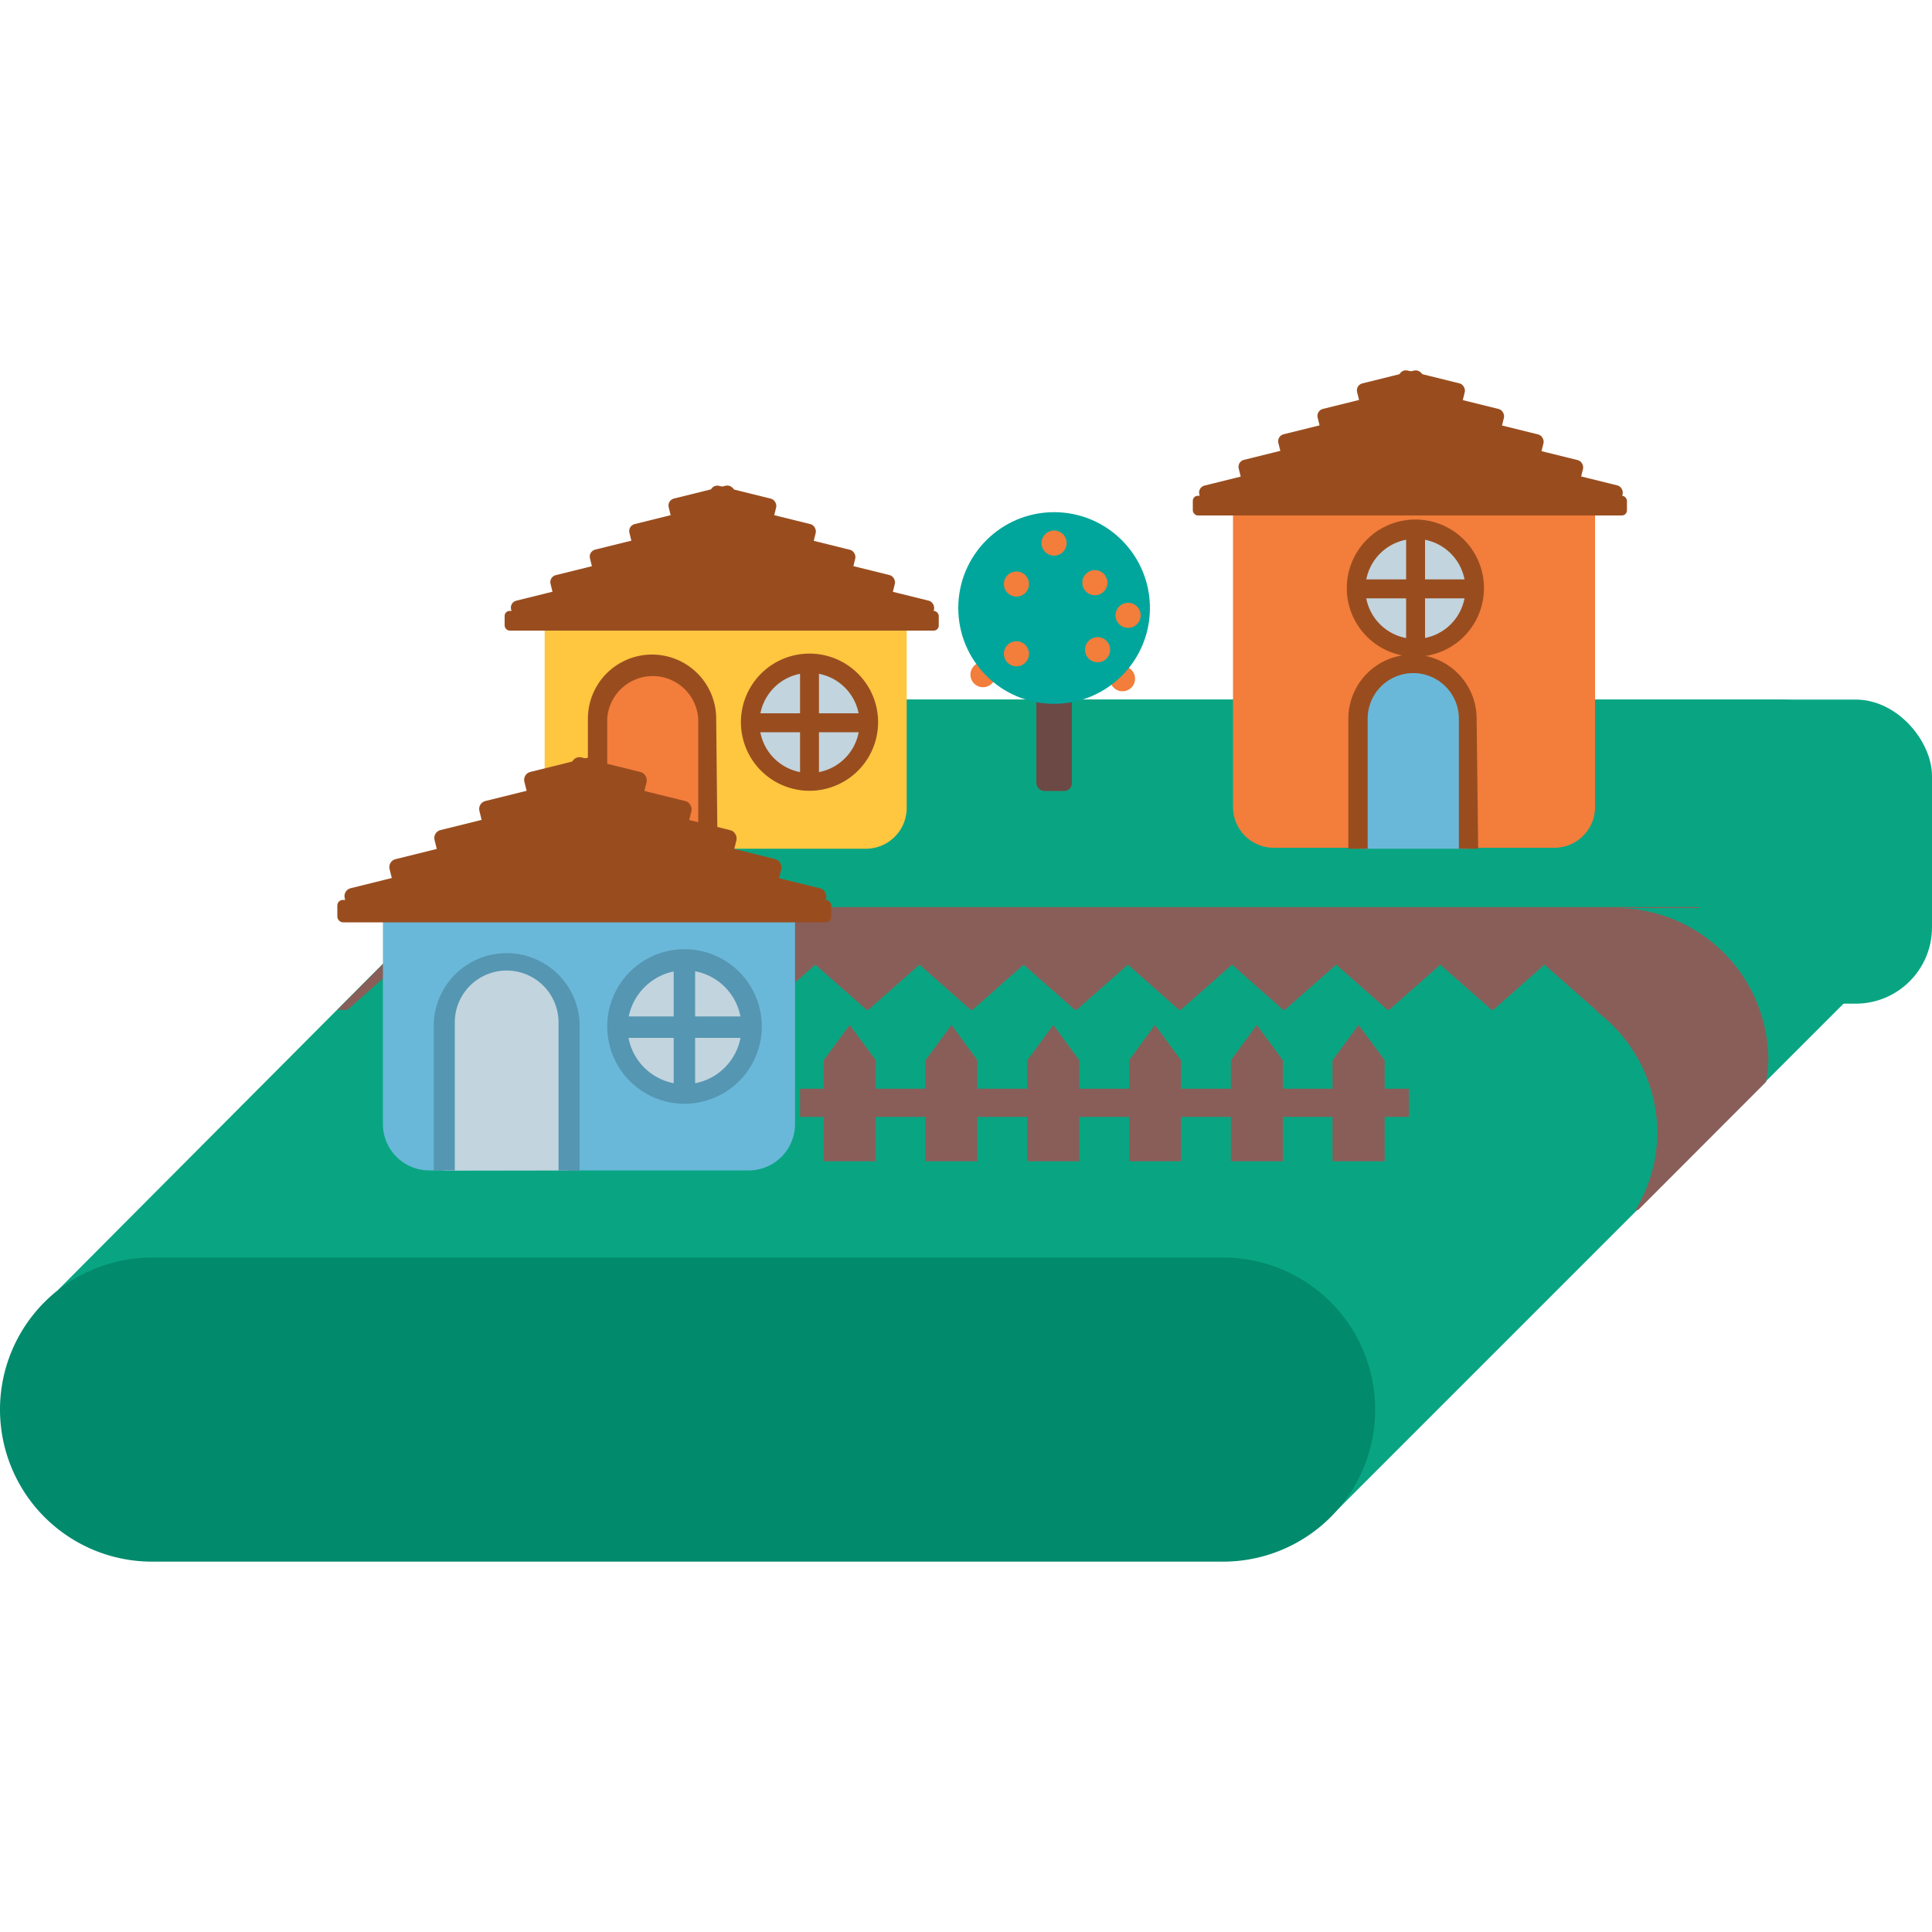 <svg id="Layer_1" data-name="Layer 1" xmlns="http://www.w3.org/2000/svg" viewBox="0 0 100 100"><defs><style>.cls-1{fill:#09a582;}.cls-2{fill:#028a6d;}.cls-3{fill:#895e59;}.cls-4{fill:#ffc640;}.cls-5{fill:#994d1f;}.cls-6{fill:#f37d3b;}.cls-7{fill:#c2d4de;}.cls-8{fill:#6ab8d9;}.cls-9{fill:#5596b2;}.cls-10{fill:#6d4945;}.cls-11{fill:#00a69c;}</style></defs><title>village</title><rect class="cls-1" x="28.82" y="36.21" width="71.18" height="15.74" rx="3.95" ry="3.95"/><polyline class="cls-1" points="69.09 78.28 97.54 49.83 97.54 40.08 95.81 37.6 51.73 59"/><path class="cls-1" d="M31.18,38.48,3,66.77H68.14L97,37.91h-.06a7.79,7.79,0,0,0-4.82-1.7H36.69a7.75,7.75,0,0,0-3.61.93"/><path class="cls-2" d="M63.31,65.09H7.87a7.87,7.87,0,0,0,0,15.74H63.31a7.87,7.87,0,1,0,0-15.74Z"/><polygon class="cls-3" points="87.96 46.95 22.75 46.95 17.46 52.27 82.65 52.27 86.87 48.05 87.96 46.95"/><path class="cls-1" d="M86.87,48.05,88,47H81.84a7.79,7.79,0,0,1,4.6,1.52Z"/><path class="cls-3" d="M83.66,47H76.54l-7.76,3.76h9.13a7.89,7.89,0,0,1,7.87,7.87,7.76,7.76,0,0,1-1.13,4h.14L91.41,56a7.73,7.73,0,0,0,.12-1.14A7.89,7.89,0,0,0,83.66,47Z"/><polygon class="cls-1" points="79.94 49.93 77.25 52.31 74.55 49.93 71.86 52.31 69.16 49.93 66.46 52.31 63.77 49.93 61.07 52.31 58.38 49.93 55.68 52.31 52.98 49.93 50.29 52.31 47.59 49.93 44.9 52.31 42.2 49.93 39.5 52.31 36.81 49.93 34.11 52.31 31.42 49.93 28.72 52.31 26.02 49.93 23.33 52.31 20.63 49.93 17.94 52.31 17.94 53.06 82.64 53.06 82.64 52.31 79.94 49.93"/><path class="cls-4" d="M28.19,31.74V41.83a2.11,2.11,0,0,0,2.1,2.1H44.83a2.11,2.11,0,0,0,2.1-2.1V31.74Z"/><rect class="cls-5" x="34.65" y="25.45" width="3.51" height="1.46" rx="0.37" ry="0.37" transform="translate(-5.23 9.52) rotate(-13.91)"/><rect class="cls-5" x="32.61" y="26.77" width="3.51" height="1.46" rx="0.37" ry="0.37" transform="translate(-5.6 9.07) rotate(-13.91)"/><rect class="cls-5" x="30.57" y="28.09" width="3.51" height="1.46" rx="0.37" ry="0.37" transform="translate(-5.98 8.62) rotate(-13.91)"/><rect class="cls-5" x="28.53" y="29.42" width="3.51" height="1.46" rx="0.37" ry="0.37" transform="translate(-6.36 8.16) rotate(-13.91)"/><rect class="cls-5" x="26.49" y="30.74" width="3.51" height="1.46" rx="0.37" ry="0.37" transform="translate(-6.74 7.71) rotate(-13.91)"/><rect class="cls-5" x="36.64" y="25.45" width="3.51" height="1.46" rx="0.37" ry="0.37" transform="translate(69.36 60.83) rotate(-166.09)"/><rect class="cls-5" x="38.68" y="26.77" width="3.51" height="1.46" rx="0.37" ry="0.37" transform="translate(73.07 63.92) rotate(-166.09)"/><rect class="cls-5" x="40.72" y="28.09" width="3.51" height="1.46" rx="0.37" ry="0.37" transform="translate(76.78 67.02) rotate(-166.09)"/><rect class="cls-5" x="42.76" y="29.42" width="3.51" height="1.46" rx="0.37" ry="0.37" transform="translate(80.49 70.11) rotate(-166.09)"/><rect class="cls-5" x="44.81" y="30.74" width="3.51" height="1.46" rx="0.37" ry="0.37" transform="translate(84.19 73.21) rotate(-166.09)"/><polyline class="cls-5" points="27.86 32.05 47.41 32.05 37.3 25.66"/><rect class="cls-5" x="26.12" y="31.62" width="22.47" height="1.02" rx="0.26" ry="0.26"/><path class="cls-6" d="M31,43.93V37.2a2.85,2.85,0,0,1,2.84-2.84h0a2.85,2.85,0,0,1,2.84,2.84v6.73"/><path class="cls-5" d="M37.14,43.93h-1V37.2a2.36,2.36,0,0,0-4.71,0v6.73h-1V37.2a3.32,3.32,0,0,1,6.64,0Z"/><circle class="cls-7" cx="41.9" cy="37.41" r="3.07"/><path class="cls-5" d="M41.9,34.83a2.59,2.59,0,0,1,0,5.18h0a2.59,2.59,0,0,1,0-5.18h0m0-1a3.55,3.55,0,1,0,3.55,3.55,3.55,3.55,0,0,0-3.55-3.55Z"/><rect class="cls-5" x="41.41" y="34.23" width="0.98" height="6.38" rx="0.25" ry="0.25"/><rect class="cls-5" x="41.41" y="34.23" width="0.98" height="6.38" rx="0.25" ry="0.25" transform="translate(79.32 -4.49) rotate(90)"/><path class="cls-6" d="M63.82,25.78v16a2.11,2.11,0,0,0,2.1,2.1H80.46a2.11,2.11,0,0,0,2.1-2.1v-16Z"/><rect class="cls-5" x="70.28" y="19.49" width="3.51" height="1.46" rx="0.37" ry="0.37" transform="translate(-2.75 17.91) rotate(-13.91)"/><rect class="cls-5" x="68.24" y="20.81" width="3.51" height="1.46" rx="0.37" ry="0.37" transform="translate(-3.13 17.46) rotate(-13.91)"/><rect class="cls-5" x="66.2" y="22.13" width="3.51" height="1.46" rx="0.37" ry="0.37" transform="translate(-3.5 17) rotate(-13.91)"/><rect class="cls-5" x="64.15" y="23.45" width="3.51" height="1.46" rx="0.37" ry="0.37" transform="translate(-3.88 16.55) rotate(-13.91)"/><rect class="cls-5" x="62.11" y="24.78" width="3.51" height="1.46" rx="0.37" ry="0.37" transform="translate(-4.26 16.1) rotate(-13.91)"/><rect class="cls-5" x="72.26" y="19.49" width="3.51" height="1.46" rx="0.37" ry="0.37" transform="translate(141.01 57.64) rotate(-166.09)"/><rect class="cls-5" x="74.31" y="20.81" width="3.51" height="1.46" rx="0.37" ry="0.37" transform="translate(144.71 60.74) rotate(-166.09)"/><rect class="cls-5" x="76.35" y="22.13" width="3.51" height="1.46" rx="0.37" ry="0.37" transform="translate(148.42 63.83) rotate(-166.09)"/><rect class="cls-5" x="78.39" y="23.45" width="3.51" height="1.46" rx="0.37" ry="0.37" transform="translate(152.13 66.93) rotate(-166.09)"/><rect class="cls-5" x="80.43" y="24.78" width="3.51" height="1.46" rx="0.37" ry="0.37" transform="translate(155.84 70.02) rotate(-166.09)"/><polyline class="cls-5" points="63.49 26.09 83.04 26.09 72.93 19.7"/><rect class="cls-5" x="61.74" y="25.66" width="22.47" height="1.02" rx="0.26" ry="0.26"/><path class="cls-8" d="M70.35,43.93V37.2a2.85,2.85,0,0,1,2.84-2.84h0A2.85,2.85,0,0,1,76,37.2v6.73"/><path class="cls-5" d="M76.51,43.93h-1V37.2a2.36,2.36,0,0,0-4.72,0v6.73h-1V37.2a3.32,3.32,0,0,1,6.64,0Z"/><circle class="cls-7" cx="73.26" cy="30.48" r="3.07"/><path class="cls-5" d="M73.26,27.89a2.59,2.59,0,1,1-2.59,2.59,2.6,2.6,0,0,1,2.59-2.59m0-1a3.55,3.55,0,1,0,3.55,3.55,3.55,3.55,0,0,0-3.55-3.55Z"/><rect class="cls-5" x="72.78" y="27.29" width="0.98" height="6.38" rx="0.25" ry="0.25"/><rect class="cls-5" x="72.78" y="27.29" width="0.98" height="6.38" rx="0.25" ry="0.25" transform="translate(103.74 -42.79) rotate(90)"/><polygon class="cls-3" points="45.33 60.11 42.63 60.11 42.63 54.88 43.98 53.05 45.33 54.88 45.33 60.11"/><polygon class="cls-3" points="50.59 60.11 47.9 60.11 47.9 54.88 49.25 53.05 50.59 54.88 50.59 60.11"/><polygon class="cls-3" points="55.86 60.11 53.17 60.11 53.17 54.88 54.52 53.05 55.86 54.88 55.86 60.11"/><polygon class="cls-3" points="61.13 60.11 58.44 60.11 58.44 54.88 59.78 53.05 61.13 54.88 61.13 60.11"/><polygon class="cls-3" points="66.4 60.11 63.71 60.11 63.71 54.88 65.05 53.05 66.4 54.88 66.4 60.11"/><polygon class="cls-3" points="71.67 60.11 68.97 60.11 68.97 54.88 70.32 53.05 71.67 54.88 71.67 60.11"/><rect class="cls-3" x="41.41" y="56.35" width="31.51" height="1.46"/><path class="cls-8" d="M19.82,46.72V58.19a2.4,2.4,0,0,0,2.39,2.39H38.76a2.4,2.4,0,0,0,2.39-2.39V46.72Z"/><rect class="cls-5" x="27.18" y="39.55" width="4" height="1.66" rx="0.42" ry="0.42" transform="translate(-8.85 8.2) rotate(-13.91)"/><rect class="cls-5" x="24.85" y="41.06" width="4" height="1.66" rx="0.42" ry="0.42" transform="translate(-9.28 7.68) rotate(-13.91)"/><rect class="cls-5" x="22.53" y="42.56" width="4" height="1.66" rx="0.42" ry="0.42" transform="translate(-9.71 7.17) rotate(-13.91)"/><rect class="cls-5" x="20.2" y="44.07" width="4" height="1.66" rx="0.42" ry="0.42" transform="translate(-10.14 6.65) rotate(-13.91)"/><rect class="cls-5" x="17.88" y="45.57" width="4" height="1.66" rx="0.42" ry="0.42" transform="translate(-10.57 6.14) rotate(-13.91)"/><rect class="cls-5" x="29.43" y="39.55" width="4" height="1.66" rx="0.42" ry="0.42" transform="translate(52.23 87.14) rotate(-166.09)"/><rect class="cls-5" x="31.76" y="41.06" width="4" height="1.66" rx="0.42" ry="0.42" transform="translate(56.45 90.67) rotate(-166.09)"/><rect class="cls-5" x="34.08" y="42.56" width="4" height="1.66" rx="0.42" ry="0.42" transform="translate(60.67 94.19) rotate(-166.09)"/><rect class="cls-5" x="36.41" y="44.07" width="4" height="1.66" rx="0.42" ry="0.42" transform="translate(64.89 97.71) rotate(-166.09)"/><rect class="cls-5" x="38.73" y="45.57" width="4" height="1.66" rx="0.42" ry="0.42" transform="translate(69.11 101.24) rotate(-166.09)"/><polyline class="cls-5" points="19.44 47.07 41.7 47.07 30.19 39.79"/><rect class="cls-5" x="17.46" y="46.58" width="25.57" height="1.16" rx="0.29" ry="0.29"/><path class="cls-7" d="M23,60.59V52.92a3.24,3.24,0,0,1,3.23-3.23h0a3.24,3.24,0,0,1,3.23,3.23v7.66"/><path class="cls-9" d="M30,60.59H28.91V52.92a2.68,2.68,0,1,0-5.37,0v7.66H22.45V52.92a3.78,3.78,0,0,1,7.55,0Z"/><circle class="cls-7" cx="35.42" cy="53.17" r="3.49"/><path class="cls-9" d="M35.43,50.22a2.95,2.95,0,1,1-2.95,2.95,3,3,0,0,1,2.95-2.95m0-1.09a4,4,0,1,0,4,4,4,4,0,0,0-4-4Z"/><rect class="cls-9" x="34.87" y="49.54" width="1.11" height="7.26" rx="0.56" ry="0.56"/><rect class="cls-9" x="31.8" y="52.61" width="7.26" height="1.11" rx="0.56" ry="0.56"/><circle class="cls-6" cx="50.88" cy="34.92" r="0.65"/><circle class="cls-6" cx="58.1" cy="35.13" r="0.65"/><rect class="cls-10" x="53.64" y="33.79" width="1.84" height="7.15" rx="0.4" ry="0.4"/><circle class="cls-11" cx="54.56" cy="31.47" r="4.96"/><circle class="cls-6" cx="52.61" cy="33.84" r="0.65"/><circle class="cls-6" cx="56.81" cy="33.63" r="0.65"/><circle class="cls-6" cx="58.39" cy="31.85" r="0.65"/><circle class="cls-6" cx="52.61" cy="30.23" r="0.65"/><circle class="cls-6" cx="56.67" cy="30.16" r="0.65"/><circle class="cls-6" cx="54.56" cy="28.11" r="0.65"/></svg>